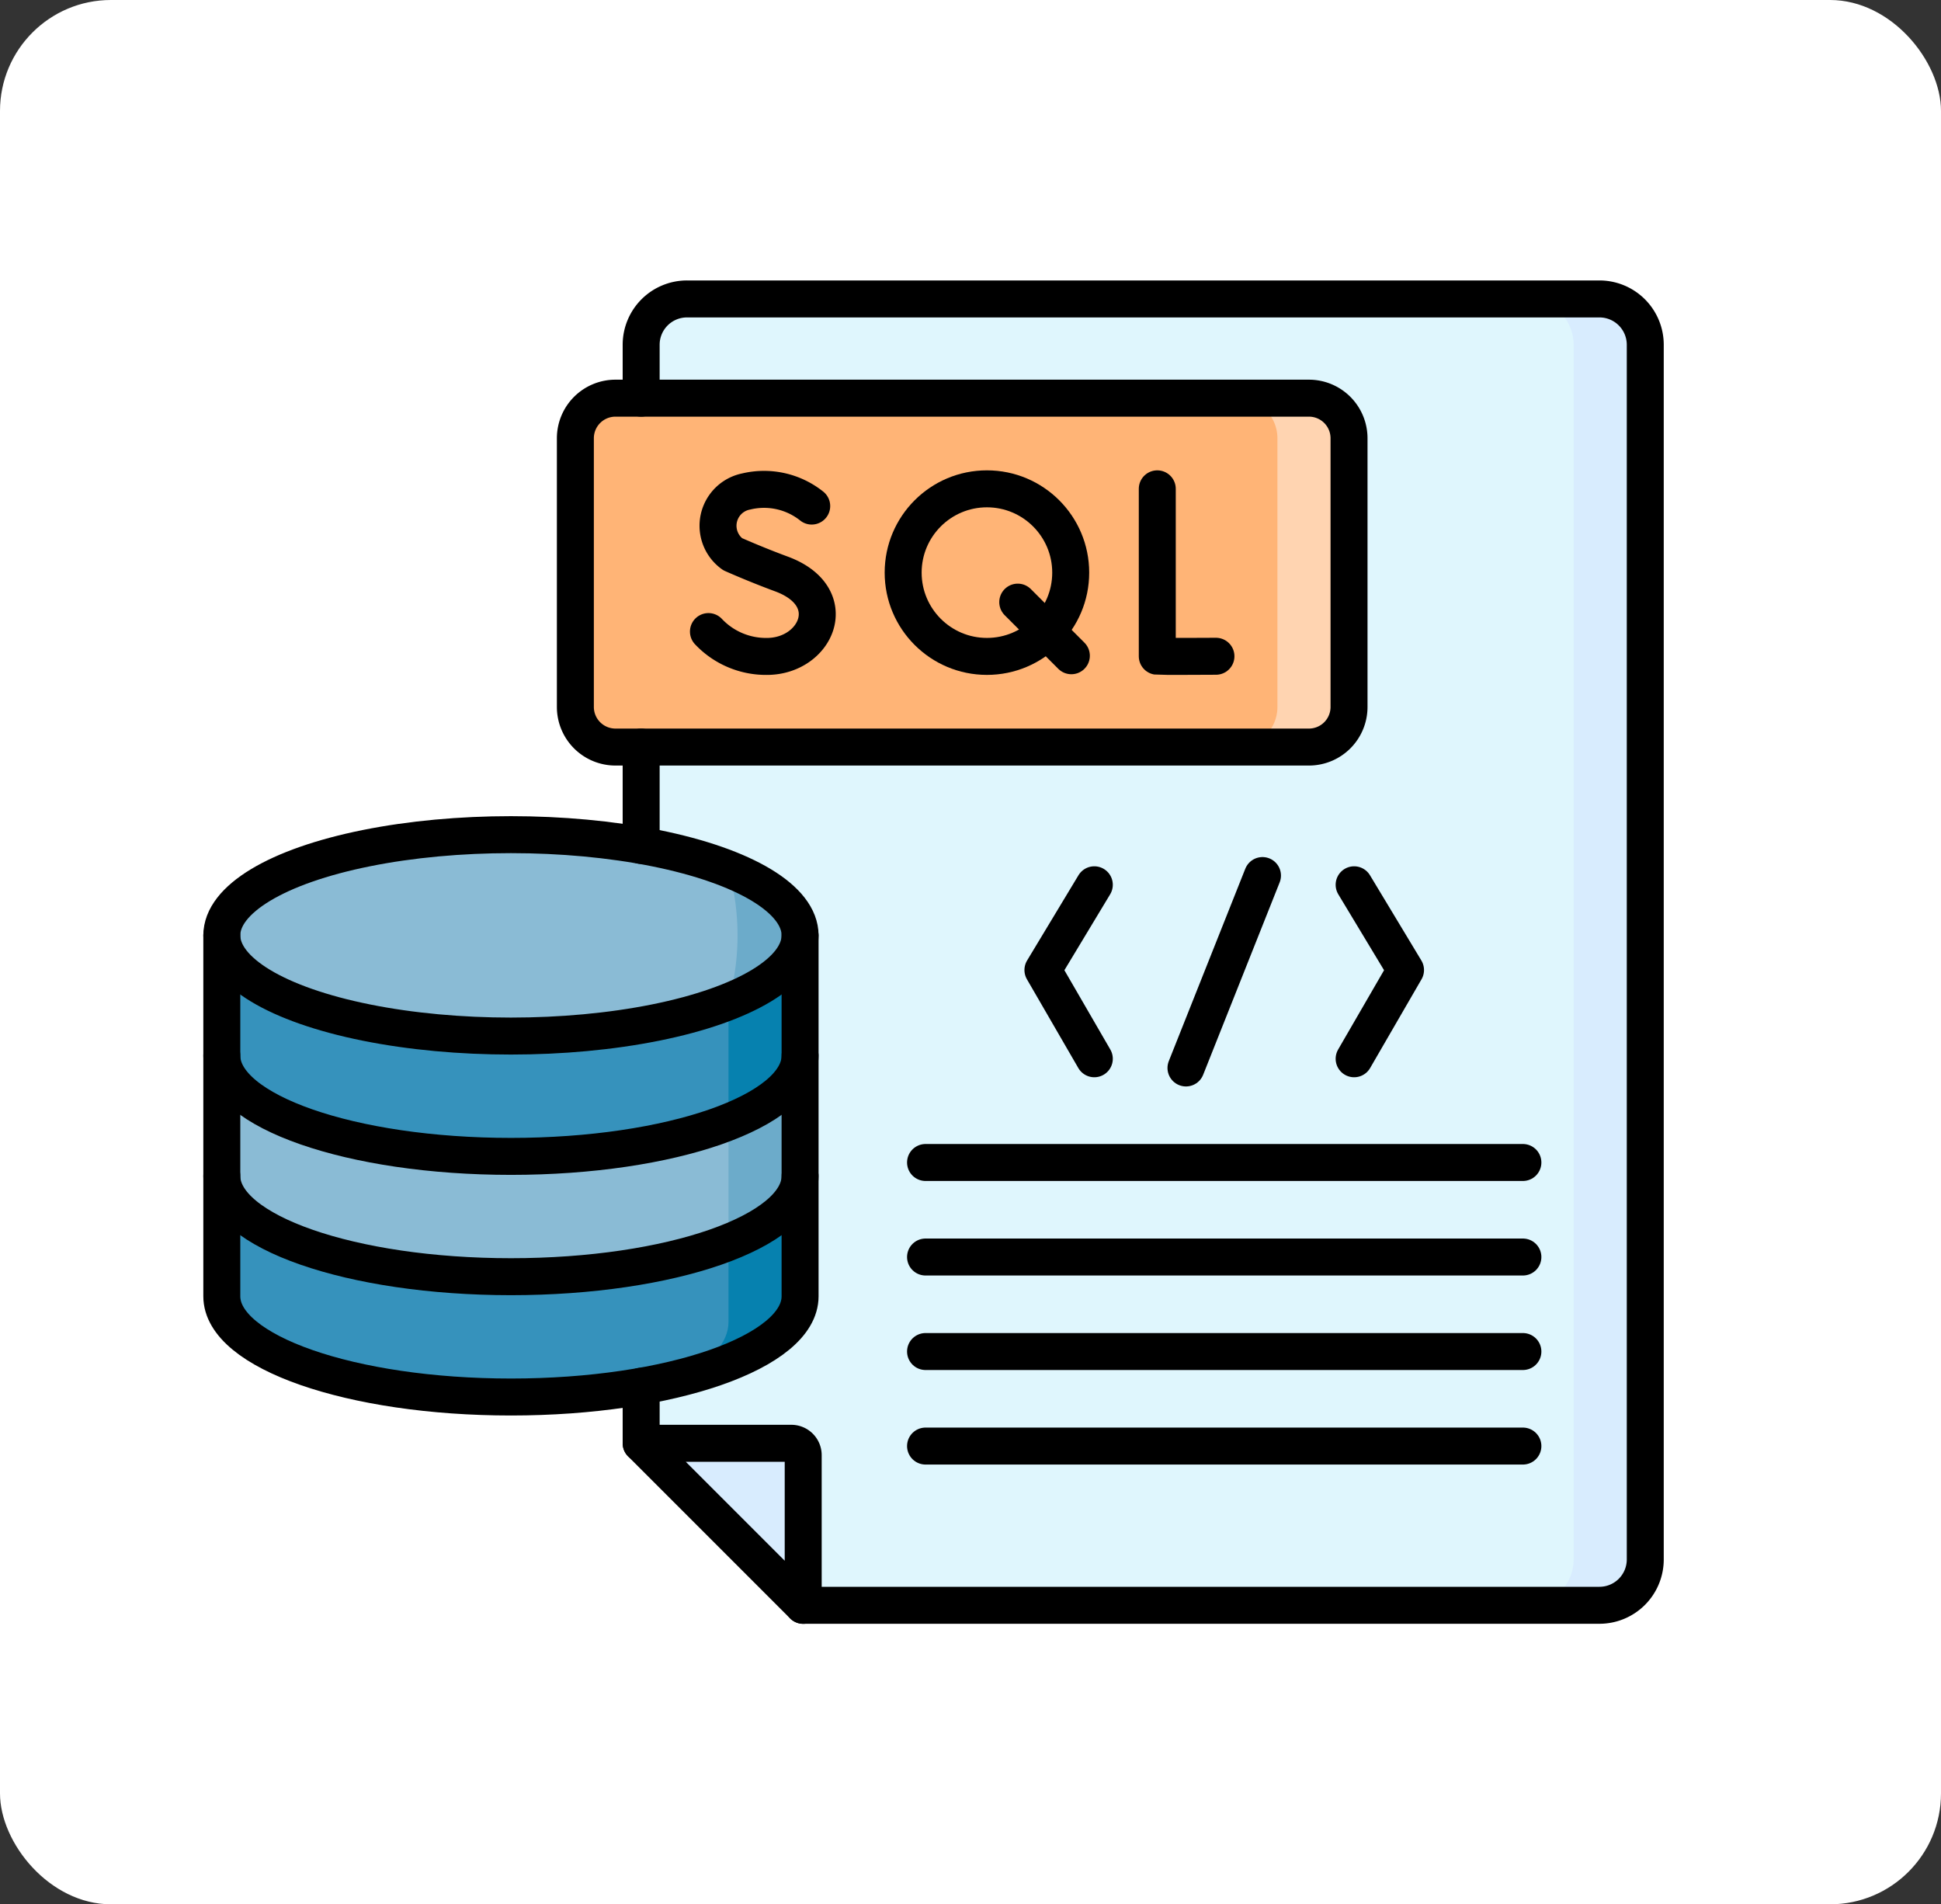 <svg xmlns="http://www.w3.org/2000/svg" width="105" height="103" viewBox="0 0 105 103">
  <rect x="0" y="0" width="105" height="103" fill="#333333" stroke="none"/>
  <g id="Grupo_1070745" data-name="Grupo 1070745" transform="translate(-285 -4649.284)">
    <g id="Grupo_1070744" data-name="Grupo 1070744">
      <rect id="Rectángulo_374321" data-name="Rectángulo 374321" width="105" height="103" rx="6" transform="translate(285 4649.284)" fill="#fff"/>
    </g>
    <g id="sql" transform="translate(289.5 4637.493)">
      <g id="Grupo_1070399" data-name="Grupo 1070399" transform="translate(7.499 27.96)">
        <path id="Trazado_817127" data-name="Trazado 817127" d="M205.757,98.623H162.684l-8.765-8.765V30.441a2.479,2.479,0,0,1,2.479-2.479h49.359a2.479,2.479,0,0,1,2.479,2.479v65.7A2.479,2.479,0,0,1,205.757,98.623Z" transform="translate(-131.234 -27.962)" fill="#dff6fd"/>
        <path id="Trazado_817128" data-name="Trazado 817128" d="M469.853,30.439v65.7a2.479,2.479,0,0,1-2.479,2.479H463.5a2.479,2.479,0,0,0,2.479-2.479v-65.7A2.479,2.479,0,0,0,463.5,27.96h3.873A2.479,2.479,0,0,1,469.853,30.439Z" transform="translate(-392.851 -27.96)" fill="#d8ecfe"/>
        <path id="Trazado_817129" data-name="Trazado 817129" d="M153.919,427.462h8.123a.642.642,0,0,1,.643.643v8.123Z" transform="translate(-131.234 -365.566)" fill="#d8ecfe"/>
        <path id="Trazado_817130" data-name="Trazado 817130" d="M170.628,81.476H133.114a2.169,2.169,0,0,1-2.169-2.169V64.774a2.169,2.169,0,0,1,2.169-2.169h37.514a2.169,2.169,0,0,1,2.169,2.169V79.307A2.169,2.169,0,0,1,170.628,81.476Z" transform="translate(-111.819 -57.237)" fill="#ffb476"/>
        <path id="Trazado_817131" data-name="Trazado 817131" d="M368.113,64.771V79.305a2.168,2.168,0,0,1-2.169,2.169h-3.873a2.168,2.168,0,0,0,2.169-2.169V64.771a2.168,2.168,0,0,0-2.169-2.169h3.873A2.168,2.168,0,0,1,368.113,64.771Z" transform="translate(-307.136 -57.235)" fill="#ffd4b1"/>
        <path id="Trazado_817132" data-name="Trazado 817132" d="M38.785,333.009v6.684c0,3.009-7,5.447-15.642,5.447S7.5,342.7,7.5,339.693v-6.684Z" transform="translate(-7.502 -285.747)" fill="#3692bc"/>
        <path id="Trazado_817133" data-name="Trazado 817133" d="M173.894,333.009v6.684c0,1.822-2.567,3.435-6.512,4.423,1.667-.866,2.639-1.909,2.639-3.029v-8.078Z" transform="translate(-142.611 -285.747)" fill="#0681af"/>
        <path id="Trazado_817134" data-name="Trazado 817134" d="M38.785,291.009v6.684c0,3.009-7,5.447-15.642,5.447S7.5,300.7,7.5,297.693v-6.684Z" transform="translate(-7.502 -250.254)" fill="#8abbd5"/>
        <path id="Trazado_817135" data-name="Trazado 817135" d="M188.285,291.009v6.684c0,1.374-1.461,2.631-3.873,3.588V291.009Z" transform="translate(-157.002 -250.254)" fill="#6cabca"/>
        <path id="Trazado_817136" data-name="Trazado 817136" d="M38.785,250.143H7.5v6.508c0,3.007,7,5.446,15.64,5.446s15.642-2.439,15.642-5.446Z" transform="translate(-7.502 -215.72)" fill="#3692bc"/>
        <path id="Trazado_817137" data-name="Trazado 817137" d="M188.285,250.139v6.509c0,1.373-1.461,2.629-3.873,3.587v-10.1Z" transform="translate(-157.002 -215.716)" fill="#0681af"/>
        <ellipse id="Elipse_9229" data-name="Elipse 9229" cx="15.641" cy="5.447" rx="15.641" ry="5.447" transform="translate(0 28.976)" fill="#8abbd5"/>
        <path id="Trazado_817138" data-name="Trazado 817138" d="M188.287,230.576c0,1.374-1.461,2.631-3.873,3.588h0a13.408,13.408,0,0,0,0-7.174h0C186.826,227.947,188.287,229.2,188.287,230.576Z" transform="translate(-157.004 -196.153)" fill="#6cabca"/>
      </g>
      <g id="Grupo_1070405" data-name="Grupo 1070405" transform="translate(7.499 27.96)">
        <line id="Línea_427" data-name="Línea 427" y1="5.32" transform="translate(22.685 24.239)" fill="none" stroke="#000" stroke-linecap="round" stroke-linejoin="round" stroke-miterlimit="10" stroke-width="2"/>
        <line id="Línea_428" data-name="Línea 428" y1="3.085" transform="translate(22.685 58.811)" fill="none" stroke="#000" stroke-linecap="round" stroke-linejoin="round" stroke-miterlimit="10" stroke-width="2"/>
        <path id="Trazado_817139" data-name="Trazado 817139" d="M153.92,33.327V30.439A2.479,2.479,0,0,1,156.4,27.96h49.359a2.479,2.479,0,0,1,2.479,2.479v65.7a2.479,2.479,0,0,1-2.479,2.479H162.685" transform="translate(-131.235 -27.96)" fill="none" stroke="#000" stroke-linecap="round" stroke-linejoin="round" stroke-miterlimit="10" stroke-width="2"/>
        <path id="Trazado_817140" data-name="Trazado 817140" d="M153.919,427.462h8.123a.642.642,0,0,1,.643.643v8.123Z" transform="translate(-131.234 -365.566)" fill="none" stroke="#000" stroke-linecap="round" stroke-linejoin="round" stroke-miterlimit="10" stroke-width="2"/>
        <path id="Trazado_817141" data-name="Trazado 817141" d="M7.5,250.14v19.523c0,3.009,7,5.447,15.642,5.447s15.64-2.439,15.64-5.447V250.14" transform="translate(-7.5 -215.717)" fill="none" stroke="#000" stroke-linecap="round" stroke-linejoin="round" stroke-miterlimit="10" stroke-width="2"/>
        <path id="Trazado_817142" data-name="Trazado 817142" d="M7.5,334.15c0,3.007,7,5.446,15.642,5.446s15.64-2.439,15.64-5.446" transform="translate(-7.5 -286.711)" fill="none" stroke="#000" stroke-linecap="round" stroke-linejoin="round" stroke-miterlimit="10" stroke-width="2"/>
        <path id="Trazado_817143" data-name="Trazado 817143" d="M7.5,292.15c0,3.007,7,5.446,15.642,5.446s15.64-2.439,15.64-5.446" transform="translate(-7.5 -251.218)" fill="none" stroke="#000" stroke-linecap="round" stroke-linejoin="round" stroke-miterlimit="10" stroke-width="2"/>
        <ellipse id="Elipse_9230" data-name="Elipse 9230" cx="15.641" cy="5.447" rx="15.641" ry="5.447" transform="translate(0 28.976)" fill="none" stroke="#000" stroke-linecap="round" stroke-linejoin="round" stroke-miterlimit="10" stroke-width="2"/>
        <g id="Grupo_1070403" data-name="Grupo 1070403" transform="translate(26.324 10.271)">
          <g id="Grupo_1070400" data-name="Grupo 1070400" transform="translate(24.281)">
            <path id="Trazado_817144" data-name="Trazado 817144" d="M334.125,94.254v9.056c.1.017,3.174,0,3.174,0" transform="translate(-334.125 -94.254)" fill="none" stroke="#000" stroke-linecap="round" stroke-linejoin="round" stroke-miterlimit="10" stroke-width="2"/>
          </g>
          <g id="Grupo_1070401" data-name="Grupo 1070401" transform="translate(0 0)">
            <path id="Trazado_817145" data-name="Trazado 817145" d="M182.993,95.186a4.134,4.134,0,0,0-3.544-.789,1.89,1.89,0,0,0-.733,3.392s1.25.558,2.637,1.069c3.338,1.231,1.9,4.461-.787,4.461a4.281,4.281,0,0,1-3.159-1.344" transform="translate(-177.406 -94.254)" fill="none" stroke="#000" stroke-linecap="round" stroke-linejoin="round" stroke-miterlimit="10" stroke-width="2"/>
          </g>
          <g id="Grupo_1070402" data-name="Grupo 1070402" transform="translate(10.534)">
            <line id="Línea_429" data-name="Línea 429" x2="2.9" y2="2.9" transform="translate(6.199 6.128)" fill="none" stroke="#000" stroke-linecap="round" stroke-linejoin="round" stroke-miterlimit="10" stroke-width="2"/>
            <circle id="Elipse_9231" data-name="Elipse 9231" cx="4.532" cy="4.532" r="4.532" fill="none" stroke="#000" stroke-linecap="round" stroke-linejoin="round" stroke-miterlimit="10" stroke-width="2"/>
          </g>
        </g>
        <path id="Trazado_817146" data-name="Trazado 817146" d="M170.627,81.474H133.113a2.169,2.169,0,0,1-2.169-2.169V64.772a2.169,2.169,0,0,1,2.169-2.169h37.514a2.169,2.169,0,0,1,2.169,2.169V79.305A2.169,2.169,0,0,1,170.627,81.474Z" transform="translate(-111.818 -57.236)" fill="none" stroke="#000" stroke-linecap="round" stroke-linejoin="round" stroke-miterlimit="10" stroke-width="2"/>
        <g id="Grupo_1070404" data-name="Grupo 1070404" transform="translate(44.419 31.188)">
          <line id="Línea_430" data-name="Línea 430" x1="4.139" y2="10.407" transform="translate(7.738)" fill="none" stroke="#000" stroke-linecap="round" stroke-linejoin="round" stroke-miterlimit="10" stroke-width="2"/>
          <path id="Trazado_817147" data-name="Trazado 817147" d="M402.856,232.477l2.78,4.611-2.78,4.8" transform="translate(-386.021 -231.978)" fill="none" stroke="#000" stroke-linecap="round" stroke-linejoin="round" stroke-miterlimit="10" stroke-width="2"/>
          <path id="Trazado_817148" data-name="Trazado 817148" d="M296.977,232.477l-2.78,4.611,2.78,4.8" transform="translate(-294.197 -231.978)" fill="none" stroke="#000" stroke-linecap="round" stroke-linejoin="round" stroke-miterlimit="10" stroke-width="2"/>
        </g>
        <line id="Línea_431" data-name="Línea 431" x2="32.314" transform="translate(38.069 46.708)" fill="none" stroke="#000" stroke-linecap="round" stroke-linejoin="round" stroke-miterlimit="10" stroke-width="2"/>
        <line id="Línea_432" data-name="Línea 432" x2="32.314" transform="translate(38.069 51.821)" fill="none" stroke="#000" stroke-linecap="round" stroke-linejoin="round" stroke-miterlimit="10" stroke-width="2"/>
        <line id="Línea_433" data-name="Línea 433" x2="32.314" transform="translate(38.069 56.933)" fill="none" stroke="#000" stroke-linecap="round" stroke-linejoin="round" stroke-miterlimit="10" stroke-width="2"/>
        <line id="Línea_434" data-name="Línea 434" x2="32.314" transform="translate(38.069 62.046)" fill="none" stroke="#000" stroke-linecap="round" stroke-linejoin="round" stroke-miterlimit="10" stroke-width="2"/>
      </g>
    </g>
  </g>
</svg>
